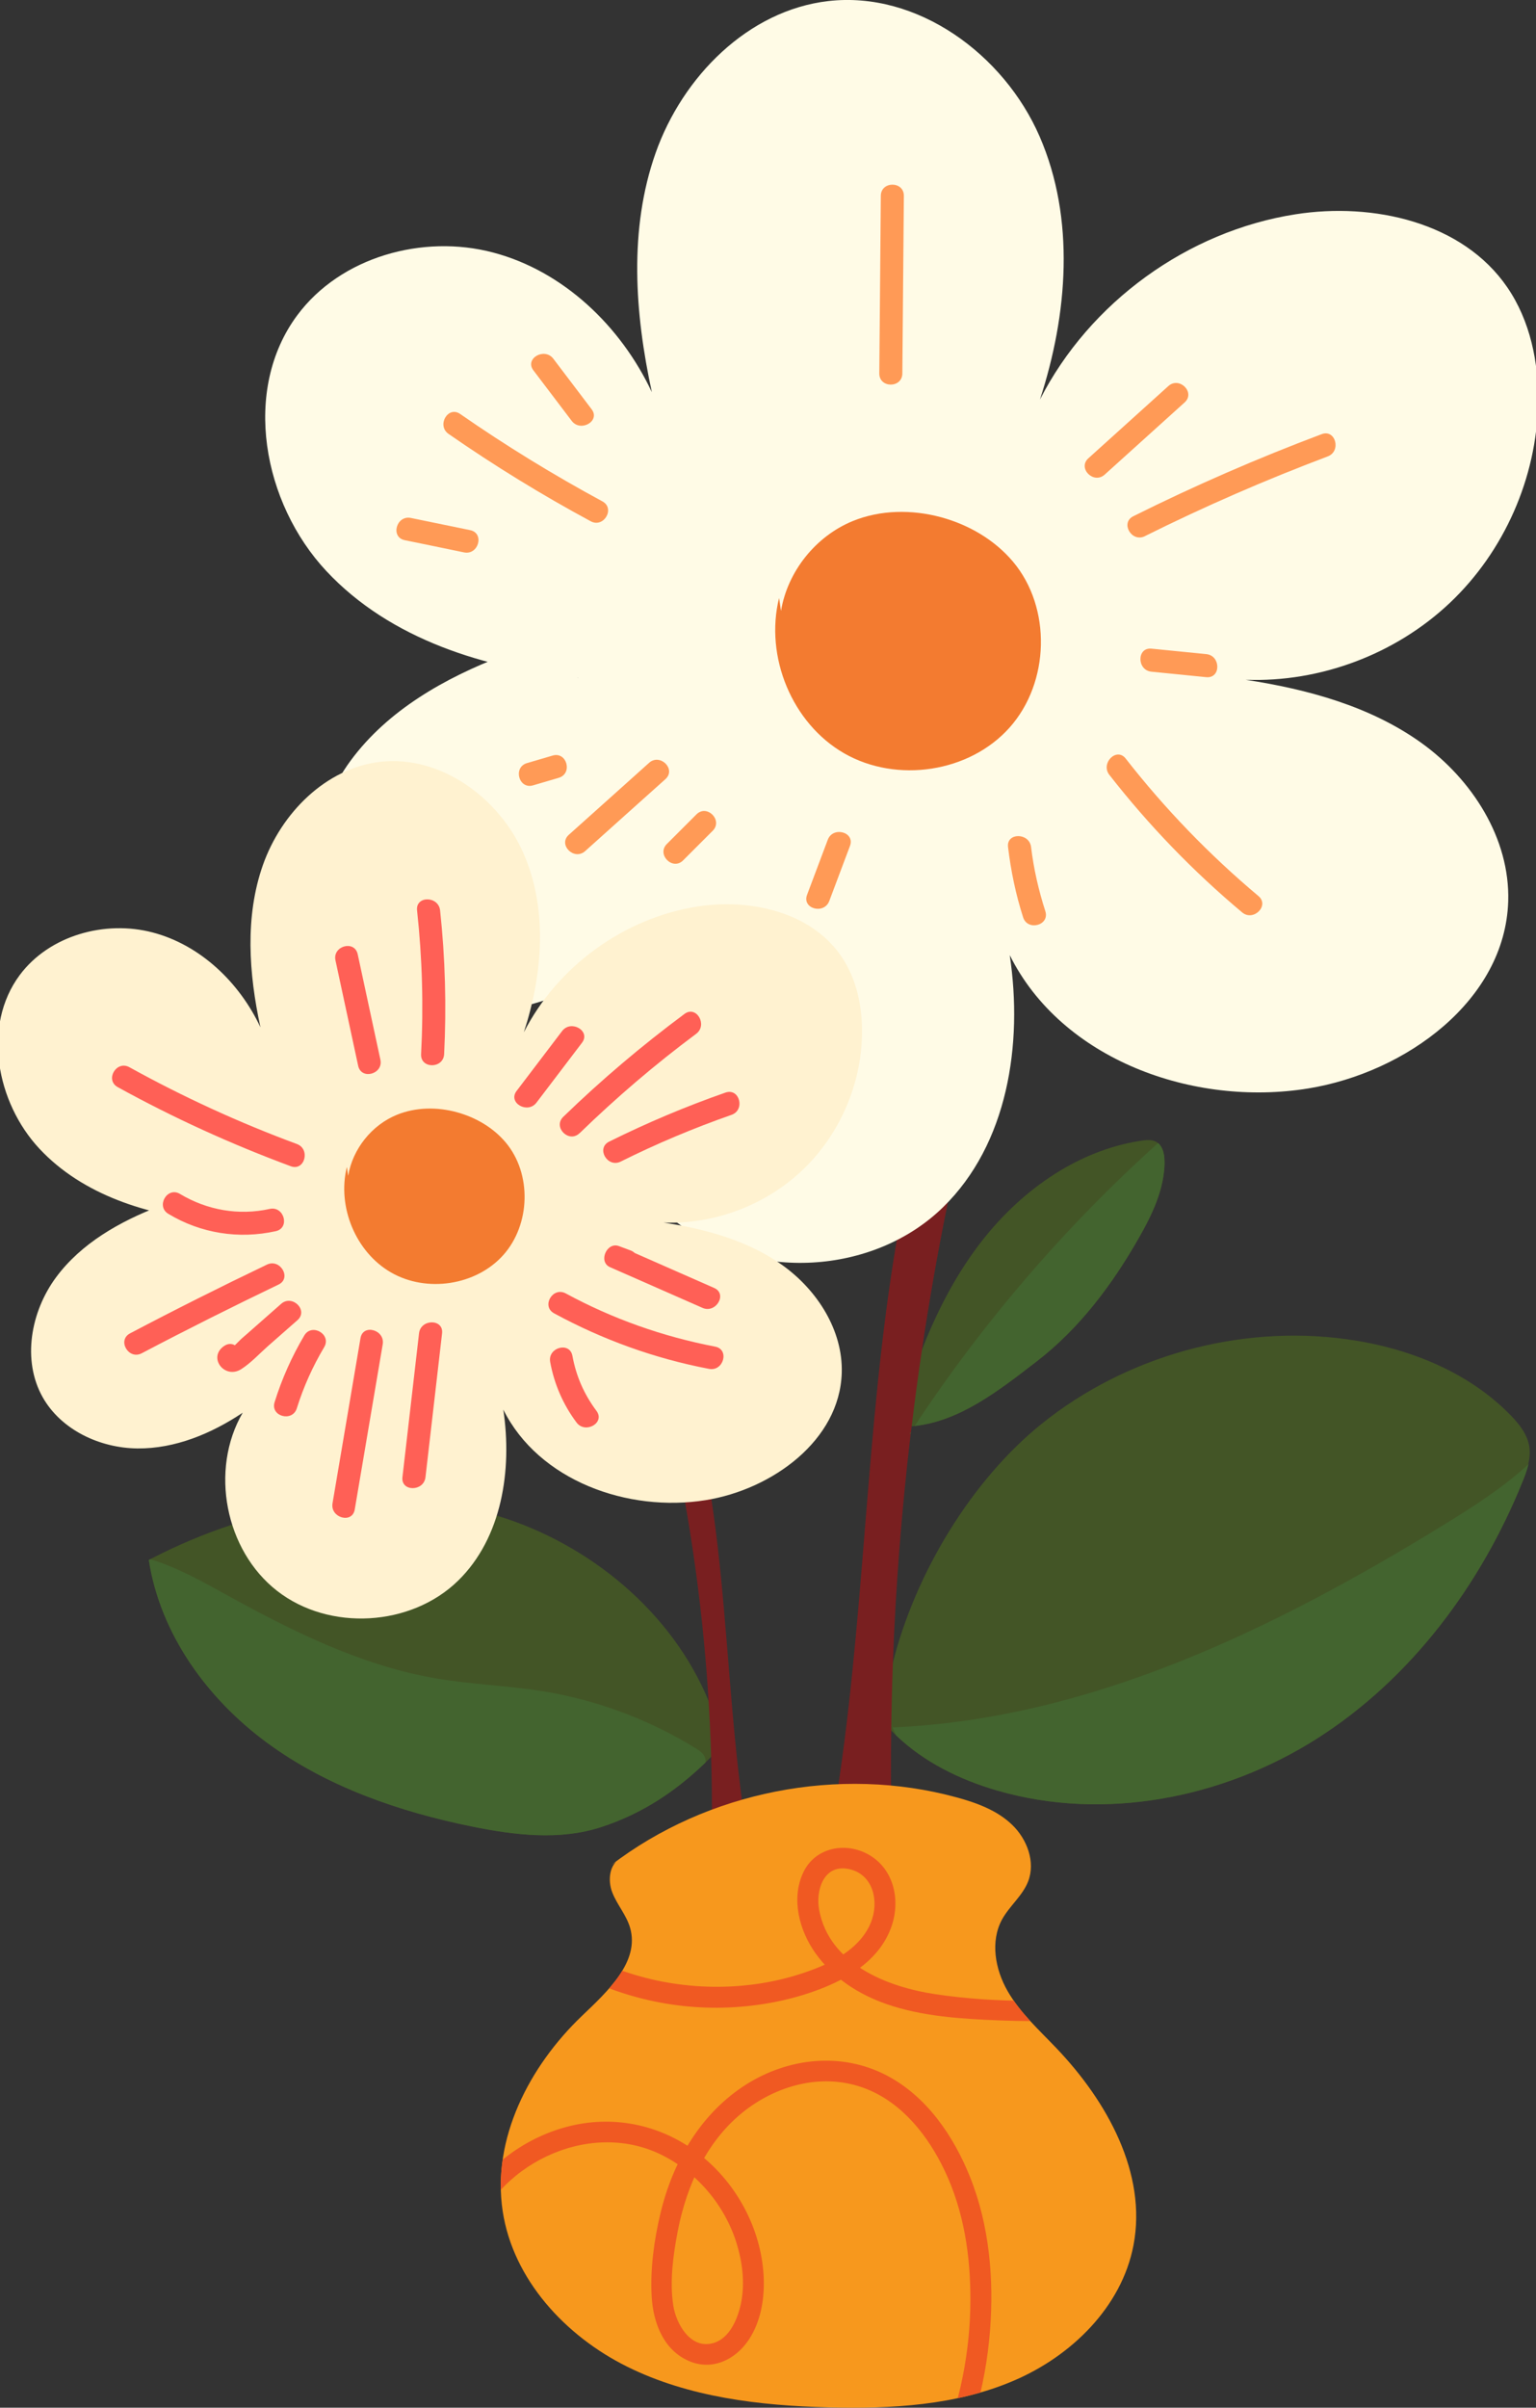 <?xml version="1.0" encoding="UTF-8"?>
<svg id="_圖層_1" data-name="圖層 1" xmlns="http://www.w3.org/2000/svg" xmlns:xlink="http://www.w3.org/1999/xlink" viewBox="0 0 171.33 268.41">
  <rect x="0" y="0" width="171.33" height="268.41" fill="#333333" stroke="none"/>
  <defs>
    <style>
      .cls-1 {
        fill: #ff6056;
      }

      .cls-2 {
        fill: #f37b30;
      }

      .cls-3 {
        fill: #fff2d0;
      }

      .cls-4 {
        fill: none;
      }

      .cls-5 {
        fill: #f05922;
      }

      .cls-6 {
        fill: #f7981d;
      }

      .cls-7 {
        fill: #fffbe6;
      }

      .cls-8 {
        fill: #ff9a56;
      }

      .cls-9 {
        fill: #43642f;
      }

      .cls-10 {
        fill: #791f20;
      }

      .cls-11 {
        fill: #435526;
      }

      .cls-12 {
        clip-path: url(#clippath);
      }
    </style>
    <clipPath id="clippath">
      <path class="cls-4" d="M68.14,207.94c10.77-8.26,25.47-11.15,38.57-7.57,2.24.61,4.51,1.44,6.18,3.05,1.68,1.61,2.63,4.16,1.79,6.32-.62,1.6-2.08,2.73-2.91,4.24-1.33,2.45-.77,5.56.62,7.98,1.39,2.42,3.49,4.32,5.42,6.34,5.66,5.92,10.16,13.97,8.62,22.01-1.32,6.88-6.94,12.36-13.39,15.1-6.44,2.75-13.64,3.14-20.64,2.96-7.69-.2-15.56-1.12-22.45-4.54-6.9-3.42-12.73-9.73-13.88-17.34-1.22-8.05,2.95-16.13,8.84-21.76,2.85-2.72,6.47-6.04,5.37-9.83-.41-1.41-1.44-2.55-1.98-3.92-.54-1.36-.34-3.27,1.01-3.83"/>
    </clipPath>
  </defs>
  <g>
    <path class="cls-11" d="M170.49,163.23c-.16.66-.4,1.31-.66,1.94-4.66,11.51-12.43,21.96-22.91,28.63-10.48,6.67-23.75,9.27-35.68,5.81-4.16-1.2-8.19-3.18-11.29-6.16-.2-.19-.39-.38-.58-.58-.3-.32-.6-.64-.88-.98.17-2.09.53-4.22,1.06-6.36,2.53-10.21,8.89-20.58,16.67-26.83,9.42-7.56,22-11.04,33.96-9.41,6.8.93,13.55,3.58,18.33,8.49.95.98,1.85,2.11,2.07,3.45.11.66.04,1.33-.11,1.98Z"/>
    <path class="cls-11" d="M80.59,194.52c-.42.46-.84.9-1.27,1.33-.2.21-.41.41-.61.61-3.36,3.25-7.12,5.74-11.67,7.22-4.6,1.5-9.6.9-14.35-.06-8.14-1.65-16.2-4.43-22.89-9.34-6.7-4.92-11.94-12.17-13.2-20.38.06-.03.11-.06.17-.09,2.93-1.52,5.99-2.82,9.14-3.85,9.16-3.02,19.03-3.81,28.3-1.34.4.11.81.22,1.21.34,10.36,3.14,19.54,10.77,23.62,20.66.65,1.58,1.18,3.22,1.55,4.9Z"/>
    <path class="cls-11" d="M129.9,129.55c-.02,3-1.37,5.82-2.86,8.43-2.97,5.22-6.65,10.13-11.41,13.79-4.22,3.25-8.51,6.63-13.61,7.2-.13.02-.25.03-.38.04-.53.05-1.07.06-1.62.04.79-2.85,1.68-5.68,2.76-8.44,1.62-4.17,3.64-8.15,6.32-11.72,4.45-5.93,10.9-10.64,18.23-11.73.55-.08,1.15-.14,1.63.13.07.04.14.09.21.14.58.47.73,1.35.72,2.12Z"/>
    <path class="cls-10" d="M112.13,108.15s0,0,0,0c0,0,0,0,0,0h0s0,0,0,0h0s0,.01,0,.02c0,0,0,.01,0,.02-2.5,8.52-4.63,17.14-6.4,25.84-1.12,5.49-2.09,11.02-2.91,16.56-.42,2.79-.79,5.6-1.13,8.4-.03.22-.05.43-.08.65,0,.07-.02.15-.03.22-1.01,8.52-1.68,17.08-1.99,25.65h0c-.09,2.45-.15,4.89-.18,7.34-.04,3.25-.04,6.5.02,9.75l-6.41-.47c3.5-21.07,3.44-42.96,7.01-63.89,1.6-9.37,3.92-18.54,7.61-27.36.73-1.74,1.43-4.2,3.01-4.88,1.23-.54,1.92.86,1.51,2.14Z"/>
    <path class="cls-10" d="M71.45,146.25c5.6,19.08,8.28,39.01,7.93,58.88l4-.3c-3.16-19.02-1.67-39.11-9.12-56.9-.45-1.08-.89-2.62-1.88-3.04-.78-.34-1.21.55-.93,1.35.04.1-.04-.1,0,0h0Z"/>
    <g>
      <path class="cls-7" d="M64.49,75.55c-10.35-.97-20.98-4.29-28.08-11.88-7.1-7.59-9.45-20.19-3.25-28.53,4.84-6.51,14-9.06,21.84-6.99,7.85,2.07,14.26,8.22,17.71,15.57-1.91-8.8-2.58-18.17.42-26.67C76.13,8.56,83.43,1.16,92.38.12c9.93-1.15,19.59,5.92,23.58,15.09,3.99,9.17,3.14,19.83.04,29.33,5.54-10.85,16.47-18.77,28.5-20.65,8.68-1.36,18.65.88,23.62,8.13,2.56,3.73,3.52,8.38,3.44,12.9-.15,8.33-3.77,16.55-9.83,22.28-6.06,5.73-14.46,8.89-22.79,8.58,6.92,1.06,13.89,2.95,19.58,7.02,5.69,4.08,9.92,10.68,9.71,17.67-.34,11.04-11.41,19.1-22.31,20.87-12.84,2.08-27.49-3.22-33.29-14.86,1.49,9.95-.23,21.06-7.43,28.09-7.75,7.58-21.19,8.33-29.74,1.67-8.55-6.66-11.11-19.88-5.66-29.24-5.14,3.42-11.11,5.92-17.29,5.86-6.18-.06-12.53-3.03-15.56-8.42-3.42-6.08-1.96-14.05,2.17-19.66,4.14-5.61,10.49-9.2,17-11.69l8.38,2.48Z"/>
      <path class="cls-2" d="M87.12,68.08c.74-4.39,3.87-8.3,7.99-9.99,3.1-1.27,6.63-1.3,9.86-.43,3.08.84,5.96,2.51,8.02,4.95,4.33,5.14,4.1,13.48-.38,18.5s-12.59,6.22-18.43,2.88c-5.84-3.34-8.9-10.8-7.28-17.33l.21,1.42Z"/>
    </g>
    <g>
      <path class="cls-3" d="M23.47,136.13c-7.02-.66-14.24-2.91-19.06-8.06-4.82-5.15-6.42-13.71-2.21-19.37,3.29-4.42,9.5-6.15,14.83-4.75,5.33,1.4,9.68,5.58,12.02,10.57-1.3-5.98-1.75-12.34.28-18.1,2.04-5.77,7-10.79,13.07-11.49,6.74-.78,13.3,4.02,16.01,10.24,2.71,6.22,2.13,13.46.02,19.91,3.76-7.36,11.18-12.74,19.35-14.02,5.89-.92,12.66.6,16.04,5.52,1.74,2.53,2.39,5.69,2.33,8.76-.1,5.66-2.56,11.24-6.67,15.13-4.11,3.89-9.82,6.04-15.47,5.82,4.7.72,9.43,2,13.29,4.77,3.86,2.77,6.74,7.25,6.59,12-.23,7.5-7.74,12.97-15.15,14.17-8.72,1.41-18.66-2.18-22.6-10.09,1.01,6.75-.16,14.3-5.04,19.07-5.26,5.14-14.39,5.66-20.19,1.14-5.8-4.52-7.54-13.49-3.84-19.86-3.49,2.33-7.55,4.02-11.74,3.98s-8.51-2.06-10.57-5.71c-2.32-4.12-1.33-9.54,1.48-13.35,2.81-3.81,7.12-6.24,11.54-7.94l5.69,1.68Z"/>
      <path class="cls-2" d="M38.84,131.06c.5-2.98,2.63-5.64,5.42-6.78,2.11-.86,4.5-.89,6.7-.29,2.09.57,4.05,1.71,5.44,3.36,2.94,3.49,2.78,9.15-.26,12.56-3.04,3.4-8.55,4.22-12.51,1.95-3.96-2.27-6.04-7.33-4.94-11.77l.14.96Z"/>
    </g>
    <path class="cls-9" d="M170.49,163.23c-.16.66-.4,1.31-.66,1.94-4.66,11.51-12.43,21.96-22.91,28.63-10.48,6.67-23.75,9.27-35.68,5.81-4.16-1.2-8.19-3.18-11.29-6.16-.2-.41-.39-.84-.55-1.27l.19.39c22.03-.95,42.62-11.02,61.41-22.56,3.32-2.04,6.63-4.15,9.49-6.78Z"/>
    <path class="cls-9" d="M101.49,159.8s.06-.09.09-.14c0,.07-.02.15-.03.22h0l-.06-.08Z"/>
    <path class="cls-9" d="M129.9,129.55c-.02,3-1.37,5.82-2.86,8.43-2.97,5.22-6.65,10.13-11.41,13.79-4.22,3.25-8.51,6.63-13.61,7.2,7.66-11.61,16.81-22.24,27.15-31.54.58.47.73,1.35.72,2.12Z"/>
    <path class="cls-9" d="M78.71,196.47c-3.36,3.25-7.12,5.74-11.67,7.22-4.6,1.5-9.6.9-14.35-.06-8.14-1.65-16.2-4.43-22.89-9.34-6.7-4.92-11.94-12.17-13.2-20.38.06-.03.11-.06.17-.09,3.04.92,5.89,2.53,8.69,4.08,7.31,4.03,14.93,7.79,23.15,9.2,3.93.68,7.95.8,11.89,1.43,6.04.97,11.89,3.15,17.09,6.36.42.26.86.56,1.04,1.02.07.18.09.37.07.56Z"/>
    <g class="cls-12">
      <rect class="cls-6" x="46.61" y="195.88" width="87.79" height="73.09"/>
      <path class="cls-5" d="M52.49,249.94c2.54-8.51,13.04-13.73,21.2-9.77,4.02,1.95,7.15,5.64,8.47,9.9.64,2.06.93,4.36.53,6.5-.33,1.77-1.25,4.15-3.2,4.65-2.5.65-4.07-2.16-4.39-4.2-.42-2.68-.01-5.67.5-8.31,1-5.14,3.3-10.21,7.55-13.47,3.83-2.93,8.9-4.19,13.49-2.37,4.06,1.61,6.92,5.29,8.74,9.13,2.13,4.48,2.88,9.48,2.86,14.41-.01,5.75-1.17,11.49-3.37,16.8-.54,1.29-1.15,2.55-1.8,3.78-.71,1.32,1.3,2.5,2.01,1.17,3.03-5.68,4.85-11.94,5.35-18.35.45-5.73-.07-11.73-2.22-17.1-1.84-4.6-4.86-9.04-9.36-11.37-5-2.59-10.88-1.94-15.58,1.01-5.13,3.23-8.25,8.67-9.62,14.47-.7,2.95-1.13,6.14-.96,9.18.16,2.91,1.3,5.97,4.15,7.2,2.59,1.12,5.18-.13,6.67-2.35,1.41-2.11,1.81-4.78,1.66-7.27-.32-5.17-2.99-10.13-7.04-13.34-4.11-3.26-9.33-4.47-14.45-3.26-4.93,1.17-9.42,4.43-11.93,8.85-.62,1.1-1.12,2.29-1.48,3.5-.43,1.44,1.82,2.05,2.24.62h0Z"/>
      <path class="cls-5" d="M62.21,218.84c5.88,3.64,12.91,5.36,19.81,4.91,3.39-.22,6.78-.92,9.93-2.2,3.17-1.29,6.17-3.28,7.42-6.6,1.11-2.93.43-6.5-2.41-8.16-2.6-1.52-6.06-.87-7.38,1.99-1.36,2.93-.41,6.47,1.4,8.99,1.96,2.73,4.78,4.56,7.93,5.65,3.98,1.38,8.35,1.64,12.52,1.81,4.66.19,9.33.03,13.97-.46.62-.07,1.16-.49,1.16-1.16,0-.58-.53-1.23-1.16-1.16-6.95.74-14.19.9-21.12-.15-5.36-.81-11.79-3.36-12.91-9.39-.4-2.14.48-5.03,3.16-4.58,2.67.45,3.49,3.22,2.77,5.54-.85,2.72-3.45,4.4-5.96,5.43-2.75,1.13-5.72,1.82-8.68,2.07-6.72.57-13.53-.99-19.28-4.55-1.28-.79-2.45,1.22-1.17,2.01h0Z"/>
    </g>
  </g>
  <path class="cls-1" d="M46.52,101.49c.58,5.32.73,10.67.45,16.02-.09,1.66,2.49,1.65,2.57,0,.27-5.35.12-10.7-.45-16.02-.18-1.63-2.75-1.65-2.57,0h0Z"/>
  <path class="cls-1" d="M37.42,107.06c.84,3.92,1.69,7.83,2.53,11.75.35,1.62,2.83.93,2.48-.68l-2.53-11.75c-.35-1.62-2.83-.93-2.48.68h0Z"/>
  <path class="cls-1" d="M13.13,121.19c6.2,3.42,12.66,6.36,19.3,8.82,1.56.58,2.23-1.91.68-2.48-6.44-2.38-12.67-5.24-18.68-8.56-1.45-.8-2.75,1.42-1.3,2.22h0Z"/>
  <path class="cls-1" d="M18.78,135.32c3.62,2.18,7.86,2.84,11.98,1.93,1.62-.36.93-2.84-.68-2.48-3.45.76-6.98.14-10-1.67-1.42-.86-2.72,1.37-1.3,2.22h0Z"/>
  <path class="cls-1" d="M15.81,150.86c5.04-2.65,10.13-5.2,15.26-7.66,1.49-.71.19-2.94-1.3-2.22-5.14,2.46-10.23,5.01-15.26,7.66-1.47.77-.17,2.99,1.3,2.22h0Z"/>
  <path class="cls-1" d="M25.01,150.04c-1.88,1.27.04,3.77,1.9,2.59,1.08-.69,2.02-1.72,2.98-2.57,1.1-.96,2.19-1.93,3.29-2.89,1.25-1.1-.58-2.91-1.82-1.82-.97.86-1.95,1.71-2.92,2.57-.49.43-.97.86-1.46,1.28-.4.35-1.04,1.16-1.59,1.25.33.04.66.09.99.13l-.16-.1c.2.26.39.51.59.77,0,0,0,0,0,0-.21.37-.43.74-.64,1.11.04-.03.09-.06.13-.09,1.36-.92.08-3.16-1.3-2.22h0Z"/>
  <path class="cls-1" d="M40.21,149.18c-1.04,6.14-2.08,12.28-3.12,18.41-.27,1.62,2.21,2.32,2.48.68,1.04-6.14,2.08-12.28,3.12-18.41.27-1.62-2.21-2.32-2.48-.68h0Z"/>
  <path class="cls-1" d="M46.74,148.64c-.62,5.34-1.23,10.69-1.85,16.03-.19,1.64,2.39,1.63,2.57,0,.62-5.34,1.23-10.69,1.85-16.03.19-1.64-2.39-1.63-2.57,0h0Z"/>
  <path class="cls-1" d="M33.94,148.88c-1.39,2.34-2.5,4.83-3.31,7.43-.5,1.59,1.99,2.26,2.48.68.75-2.4,1.77-4.66,3.05-6.81.85-1.43-1.38-2.72-2.22-1.3h0Z"/>
  <path class="cls-1" d="M61.81,146.41c5.41,2.94,11.23,5.04,17.28,6.19,1.62.31,2.31-2.17.68-2.48-5.84-1.12-11.44-3.1-16.66-5.93-1.46-.79-2.76,1.43-1.3,2.22h0Z"/>
  <path class="cls-1" d="M70.32,139.39c-.43-.16-.86-.32-1.29-.48-1.35-.5-2.33,1.76-.99,2.35,3.44,1.51,6.88,3.03,10.32,4.54,1.5.66,2.81-1.56,1.3-2.22-3.44-1.51-6.88-3.03-10.32-4.54-.33.78-.66,1.57-.99,2.35.43.16.86.32,1.29.48,1.56.58,2.23-1.91.68-2.48h0Z"/>
  <path class="cls-1" d="M61.37,151.84c.45,2.45,1.44,4.74,2.94,6.74.98,1.31,3.22.03,2.22-1.3-1.38-1.85-2.26-3.85-2.68-6.13-.3-1.63-2.78-.94-2.48.68h0Z"/>
  <path class="cls-1" d="M64.66,126.32c4.09-3.97,8.42-7.67,12.99-11.07,1.32-.98.03-3.21-1.3-2.22-4.75,3.53-9.27,7.35-13.52,11.47-1.19,1.16.63,2.98,1.82,1.82h0Z"/>
  <path class="cls-1" d="M69.24,129.49c4.01-2,8.13-3.73,12.36-5.21,1.55-.54.89-3.03-.68-2.48-4.44,1.55-8.77,3.38-12.98,5.47-1.48.74-.18,2.96,1.3,2.22h0Z"/>
  <path class="cls-1" d="M62.7,114.94c-1.69,2.23-3.39,4.45-5.08,6.68-1,1.32,1.23,2.6,2.22,1.3,1.69-2.23,3.39-4.45,5.08-6.68,1-1.32-1.23-2.6-2.22-1.3h0Z"/>
  <path class="cls-8" d="M127.7,59.77c6.65-3.31,13.45-6.27,20.4-8.89,1.54-.58.87-3.07-.68-2.48-7.16,2.69-14.17,5.74-21.01,9.15-1.48.74-.18,2.96,1.3,2.22h0Z"/>
  <path class="cls-8" d="M123.74,86.38c4.39,5.62,9.34,10.75,14.81,15.33,1.26,1.06,3.09-.76,1.82-1.82-5.46-4.58-10.42-9.71-14.81-15.33-1.02-1.3-2.83.53-1.82,1.82h0Z"/>
  <path class="cls-8" d="M92.5,100.44c.77-2.05,1.54-4.1,2.31-6.14.58-1.55-1.9-2.22-2.48-.68-.77,2.05-1.54,4.1-2.31,6.14-.58,1.55,1.9,2.22,2.48.68h0Z"/>
  <path class="cls-8" d="M65.27,94.88c2.98-2.67,5.96-5.35,8.95-8.02,1.24-1.11-.59-2.92-1.82-1.82-2.98,2.67-5.96,5.35-8.95,8.02-1.24,1.11.59,2.92,1.82,1.82h0Z"/>
  <path class="cls-8" d="M50.03,48.37c5.1,3.54,10.39,6.79,15.86,9.74,1.46.79,2.76-1.44,1.3-2.22-5.46-2.95-10.76-6.2-15.86-9.74-1.36-.95-2.65,1.28-1.3,2.22h0Z"/>
  <path class="cls-8" d="M98.25,21.83c-.06,6.6-.11,13.2-.17,19.8-.01,1.66,2.56,1.66,2.57,0,.06-6.6.11-13.2.17-19.8.01-1.66-2.56-1.66-2.57,0h0Z"/>
  <path class="cls-8" d="M123.22,52.91c2.97-2.68,5.95-5.37,8.92-8.05,1.23-1.11-.59-2.93-1.82-1.82-2.97,2.68-5.95,5.37-8.92,8.05-1.23,1.11.59,2.93,1.82,1.82h0Z"/>
  <path class="cls-8" d="M128.44,74.88c2.04.2,4.08.41,6.11.61,1.65.16,1.64-2.41,0-2.57-2.04-.2-4.08-.41-6.11-.61-1.65-.16-1.64,2.41,0,2.57h0Z"/>
  <path class="cls-8" d="M112.44,94.43c.32,2.67.86,5.27,1.68,7.83.5,1.57,2.99.9,2.48-.68-.75-2.33-1.3-4.72-1.59-7.15-.19-1.62-2.77-1.64-2.57,0h0Z"/>
  <path class="cls-8" d="M76.2,95.91c1.1-1.1,2.2-2.2,3.3-3.3,1.17-1.17-.65-3-1.82-1.82-1.1,1.1-2.2,2.2-3.3,3.3-1.17,1.17.65,3,1.82,1.82h0Z"/>
  <path class="cls-8" d="M59.46,87.55c.95-.28,1.91-.56,2.86-.84,1.59-.47.91-2.95-.68-2.48-.95.28-1.91.56-2.86.84-1.59.47-.91,2.95.68,2.48h0Z"/>
  <path class="cls-8" d="M45.15,60.22c2.2.45,4.41.9,6.61,1.36,1.62.33,2.31-2.15.68-2.48l-6.61-1.36c-1.62-.33-2.31,2.15-.68,2.48h0Z"/>
  <path class="cls-8" d="M59.5,41.29c1.42,1.88,2.85,3.76,4.27,5.63.99,1.3,3.23.02,2.22-1.3-1.42-1.88-2.85-3.76-4.27-5.63-.99-1.3-3.23-.02-2.22,1.3h0Z"/>
</svg>